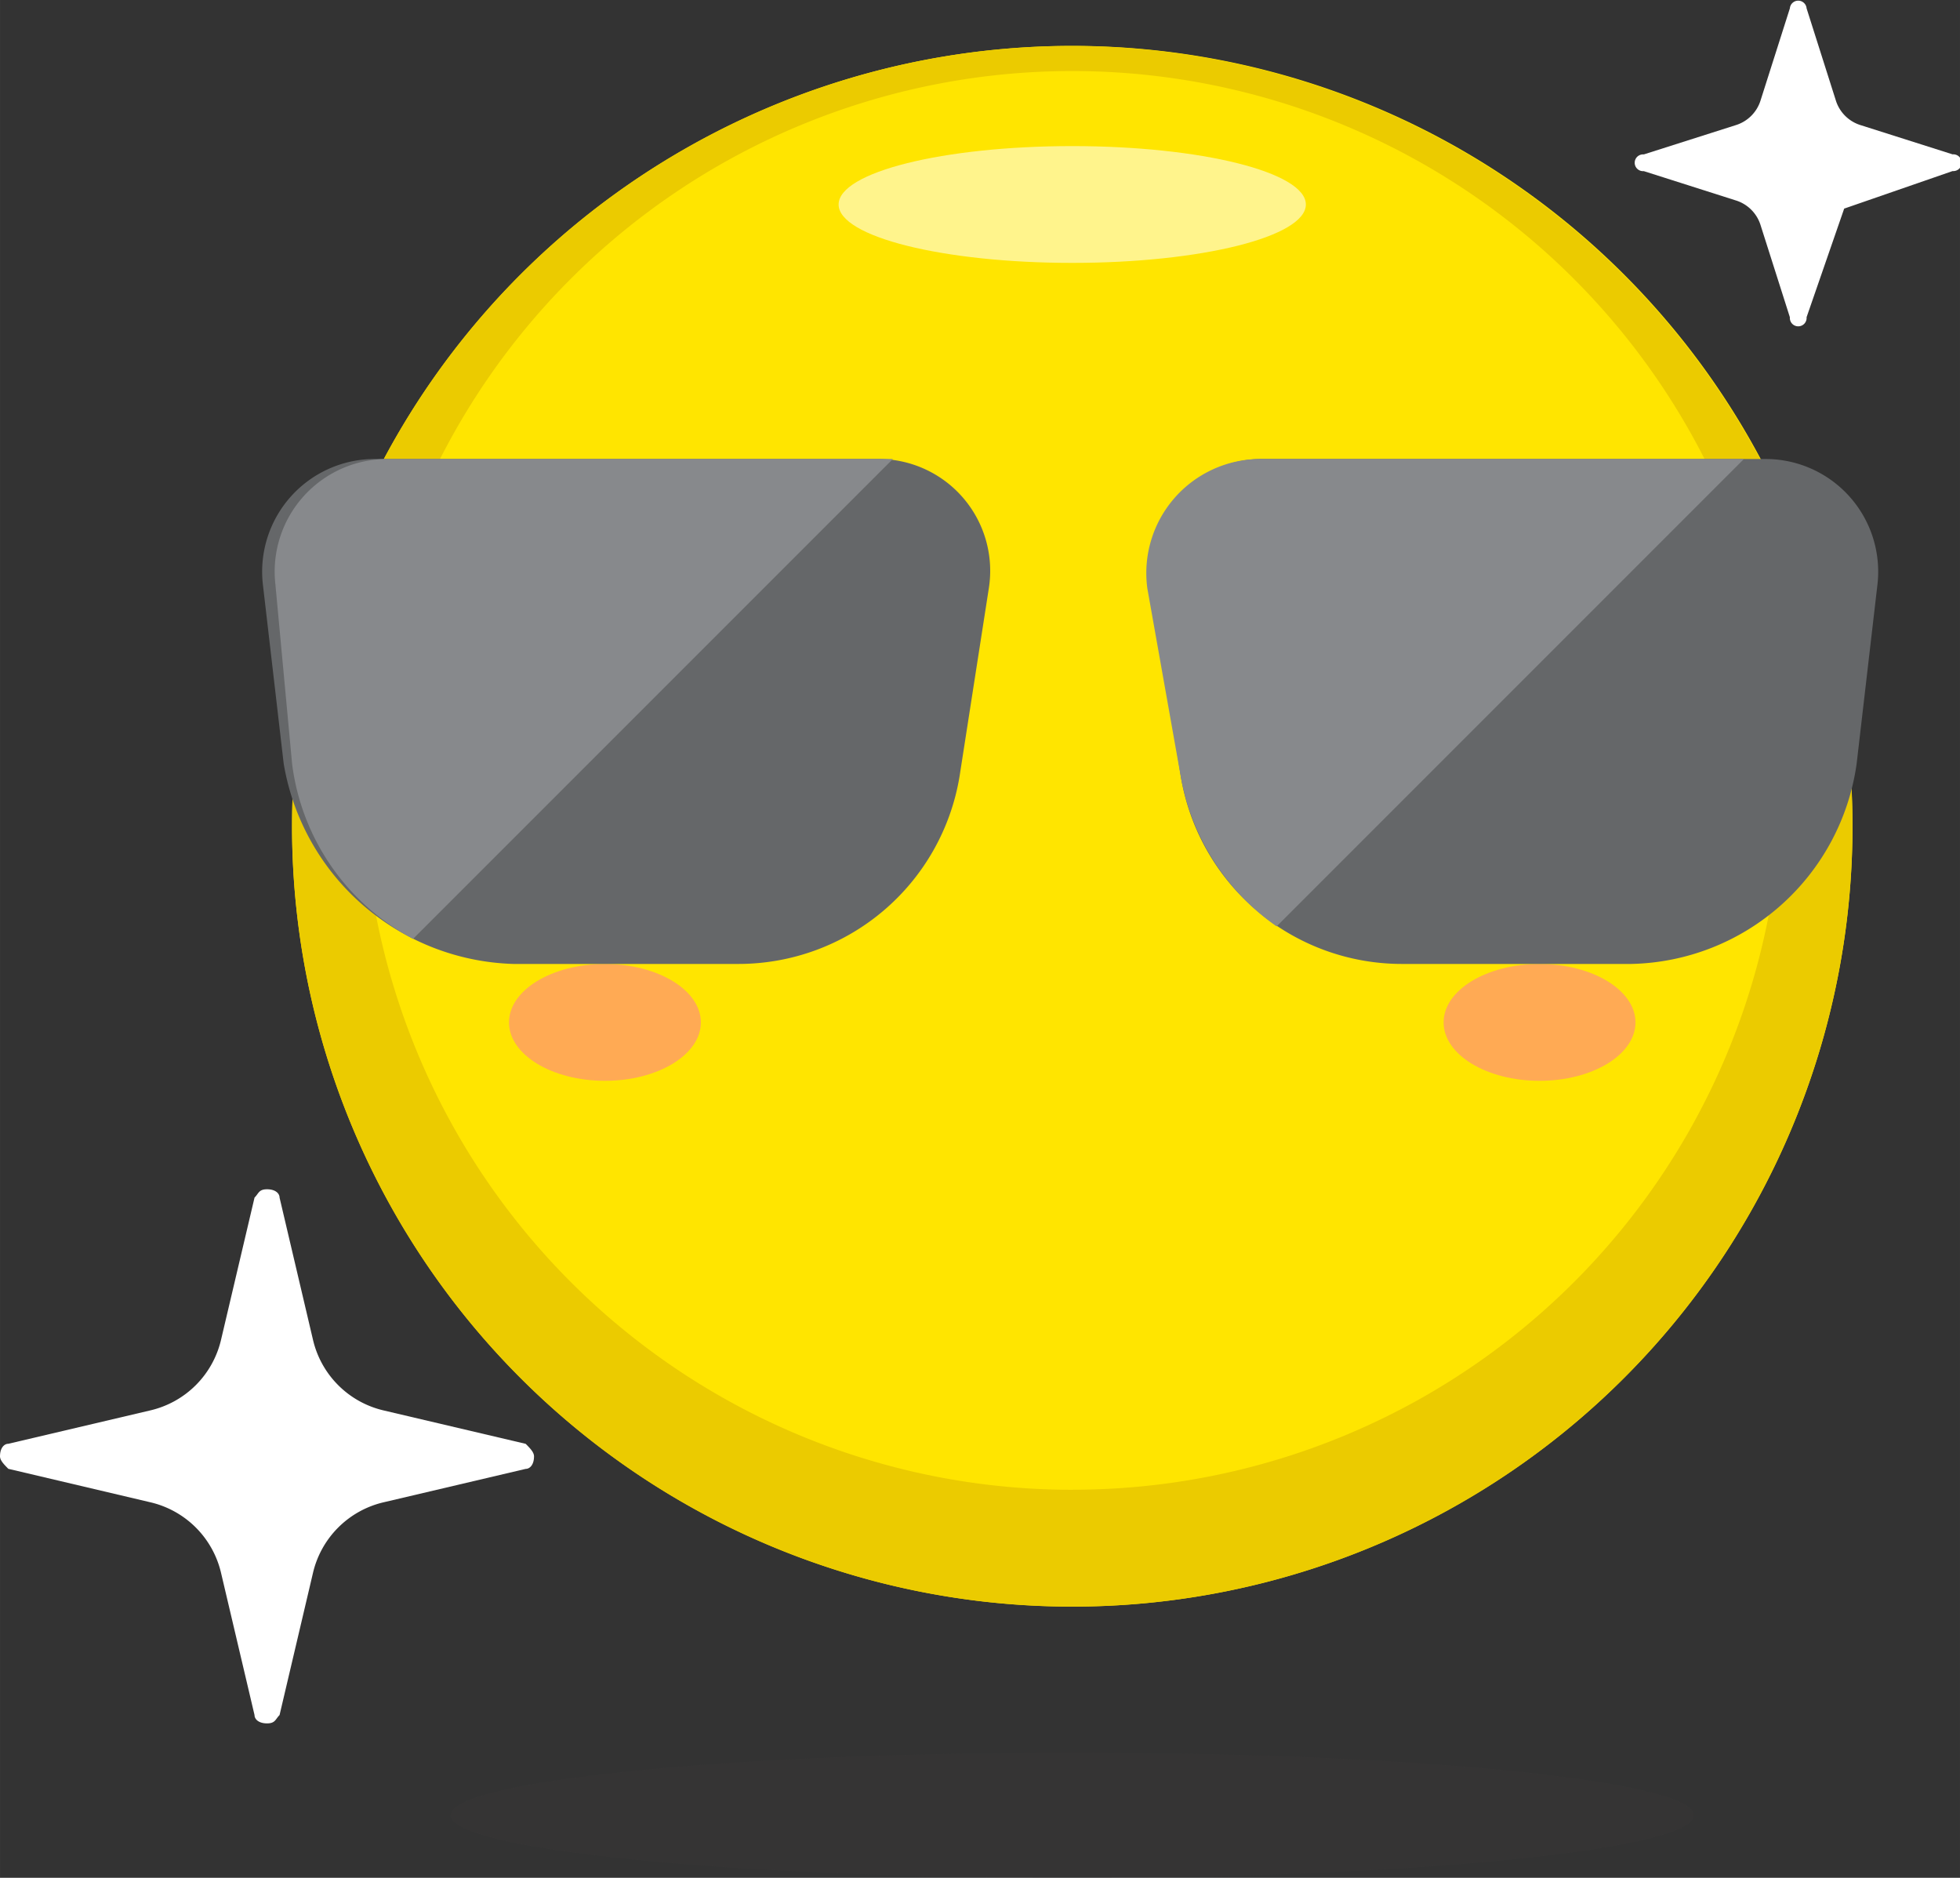 <?xml version="1.0" standalone="no"?><!DOCTYPE svg PUBLIC "-//W3C//DTD SVG 1.1//EN" "http://www.w3.org/Graphics/SVG/1.1/DTD/svg11.dtd"><svg class="icon" width="200px" height="191.58px" viewBox="0 0 1069 1024" version="1.1" xmlns="http://www.w3.org/2000/svg"><rect x="0" y="0" width="1069" height="1024" fill="#333333" stroke="none"/><path d="M159.3 450.56A425.54 425.54 0 1 0 584.841 25.02 425.54 425.54 0 0 0 159.3 450.56z" fill="#FFE500" /><path d="M584.841 25.054A425.54 425.54 0 1 0 1010.347 450.56 426.325 426.325 0 0 0 584.841 25.054z m0 787.354a386.833 386.833 0 1 1 386.833-386.867A386.526 386.526 0 0 1 584.841 812.373z" fill="#EBCB00" /><path d="M457.387 111.514c0 17.579 57.037 31.846 127.42 31.846s127.42-14.268 127.42-31.846-57.071-31.846-127.42-31.846-127.42 14.234-127.42 31.846z" fill="#FFF48C" /><path d="M170.667 857.873A51.61 51.61 0 0 1 209.34 819.2l77.38-18.193c2.287 0 4.54-2.287 4.54-6.827 0-2.287-2.287-4.54-4.54-6.827l-77.38-18.193A51.61 51.61 0 0 1 170.667 730.453l-18.193-77.38c0-2.287-2.287-4.54-6.827-4.54s-4.54 2.287-6.827 4.54L120.593 730.453A51.61 51.61 0 0 1 81.92 769.126l-77.38 18.193c-2.287 0-4.54 2.287-4.54 6.827 0 2.287 2.287 4.54 4.54 6.827L81.92 819.2a51.61 51.61 0 0 1 38.673 38.673l18.227 77.38c0 2.287 2.287 4.54 6.827 4.54s4.54-2.287 6.827-4.54z m835.14-744.107l59.153-20.48a4.574 4.574 0 1 0 0-9.114L1014.886 68.267a20.48 20.48 0 0 1-13.653-13.653L985.327 4.54a4.574 4.574 0 0 0-9.114 0L960.273 54.613a20.48 20.48 0 0 1-13.653 13.653l-50.074 15.94a4.574 4.574 0 1 0 0 9.114l50.074 15.94a20.48 20.48 0 0 1 13.653 13.653l15.94 50.074a4.574 4.574 0 1 0 9.114 0l20.48-59.153z" fill="#FFFFFF" /><path d="M245.76 989.867c0 18.842 151.791 34.133 339.046 34.133s339.046-15.292 339.046-34.133-151.791-34.133-339.046-34.133-339.046 15.292-339.046 34.133z" fill="#45413C" opacity=".15" /><path d="M787.354 557.534c0 17.579 23.415 31.846 52.326 31.846s52.326-14.268 52.326-31.846-23.45-31.846-52.326-31.846-52.326 14.234-52.326 31.846z" fill="#FFAA54" /><path d="M277.606 557.534c0 17.579 23.415 31.846 52.326 31.846s52.326-14.268 52.326-31.846-23.415-31.846-52.326-31.846-52.326 14.234-52.326 31.846z" fill="#FFAA54" /><path d="M889.754 525.653H764.587a122.197 122.197 0 0 1-120.593-102.4l-15.94-102.4a60.996 60.996 0 0 1 61.44-70.554h273.067a61.44 61.44 0 0 1 61.44 68.267l-11.366 97.86a126.771 126.771 0 0 1-122.88 109.227z" fill="#656769" /><path d="M643.959 423.253a126.737 126.737 0 0 0 52.326 81.92l254.874-254.874h-263.953a62.225 62.225 0 0 0-61.44 70.554z" fill="#87898C" /><path d="M279.893 525.653h122.88a122.197 122.197 0 0 0 120.593-102.4l15.94-102.4A60.996 60.996 0 0 0 477.867 250.3H204.8a61.44 61.44 0 0 0-61.44 68.267l11.366 97.86A130.97 130.97 0 0 0 279.893 525.653z" fill="#656769" /><path d="M159.3 416.427A125.884 125.884 0 0 0 225.28 512l261.7-261.7H211.627a61.44 61.44 0 0 0-61.44 68.267l9.114 97.86z" fill="#87898C" /></svg>